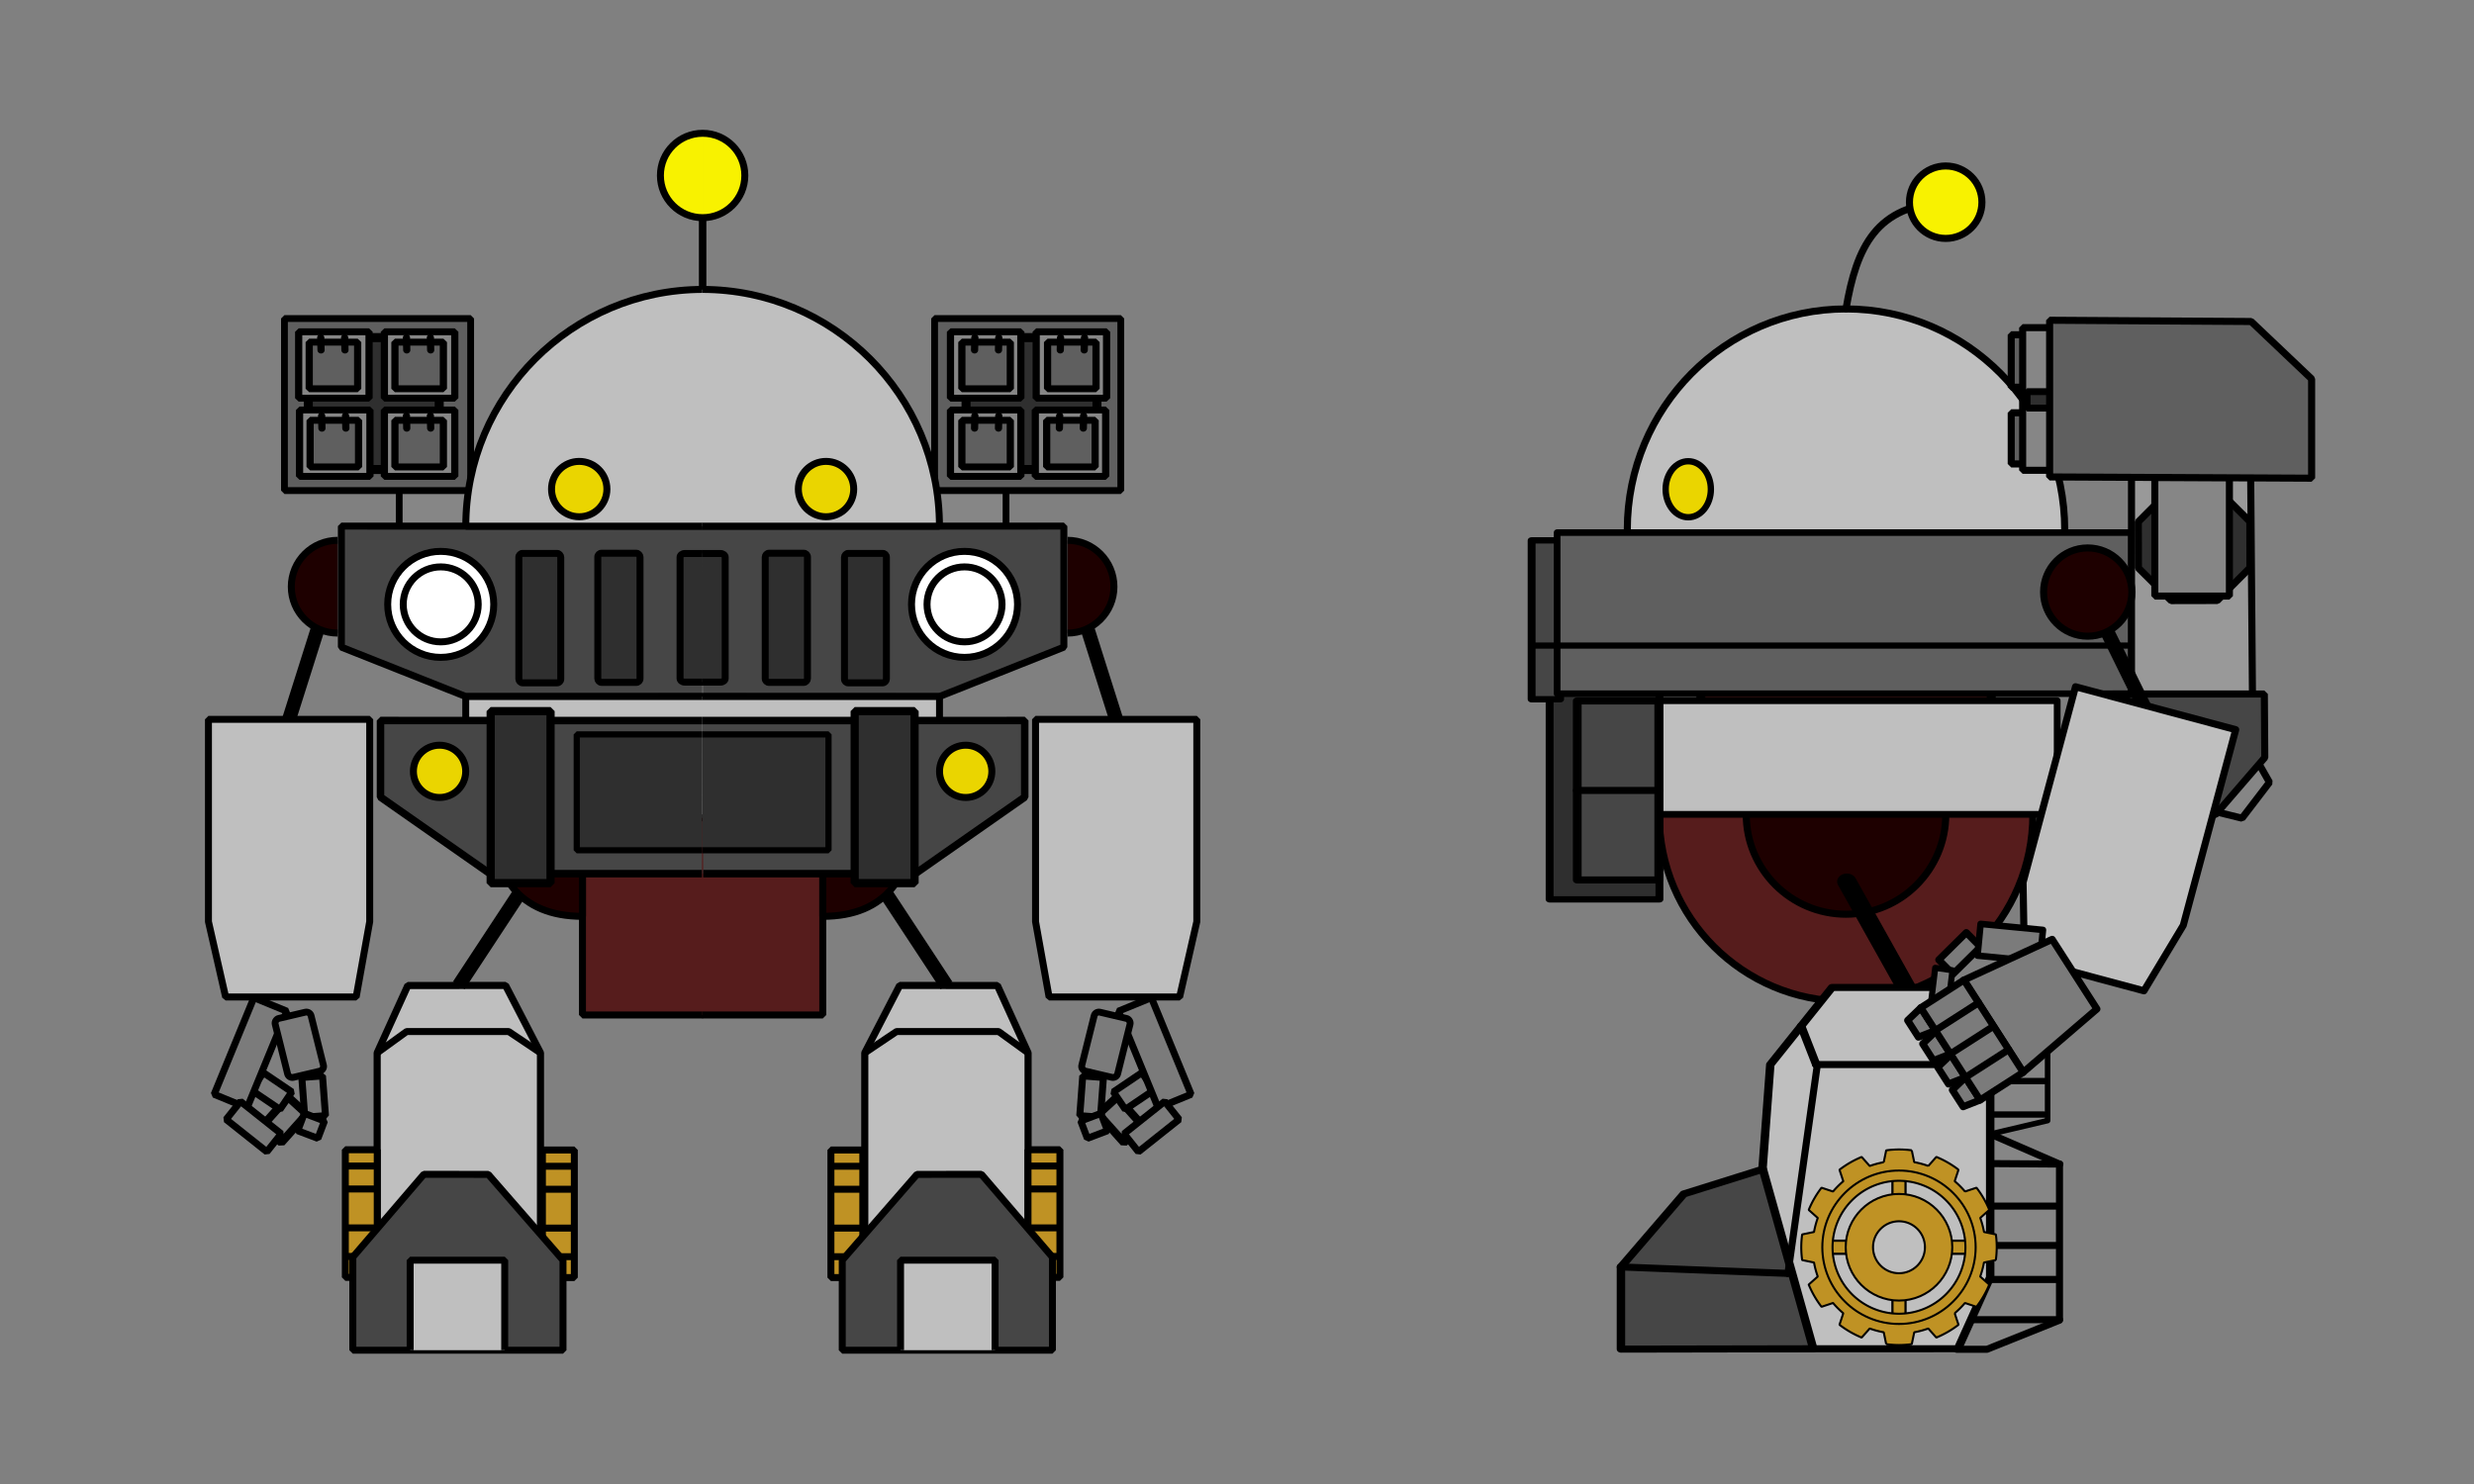 <?xml version="1.0" encoding="UTF-8" standalone="no"?>
<!-- Created with Inkscape (http://www.inkscape.org/) -->

<svg
   width="350mm"
   height="210mm"
   viewBox="-21 0 350 210"
   version="1.1"
   id="svg5"
   sodipodi:docname="Type42.svg"
   inkscape:version="1.2.2 (732a01da63, 2022-12-09)"
   inkscape:export-filename="Type42.png"
   inkscape:export-xdpi="96"
   inkscape:export-ydpi="96"
   xml:space="preserve"
   xmlns:inkscape="http://www.inkscape.org/namespaces/inkscape"
   xmlns:sodipodi="http://sodipodi.sourceforge.net/DTD/sodipodi-0.dtd"
   xmlns:xlink="http://www.w3.org/1999/xlink"
   xmlns="http://www.w3.org/2000/svg"
   xmlns:svg="http://www.w3.org/2000/svg"><rect x="-21" y="0" width="350" height="210" fill="#808080" stroke="none"/><sodipodi:namedview
     id="namedview7"
     pagecolor="#6a6a6a"
     bordercolor="#000000"
     borderopacity="0.25"
     inkscape:showpageshadow="2"
     inkscape:pageopacity="0"
     inkscape:pagecheckerboard="0"
     inkscape:deskcolor="#d1d1d1"
     inkscape:document-units="mm"
     showgrid="true"
     inkscape:zoom="0.52221045"
     inkscape:cx="604.16255"
     inkscape:cy="444.26533"
     inkscape:window-width="1920"
     inkscape:window-height="1017"
     inkscape:window-x="-8"
     inkscape:window-y="-8"
     inkscape:window-maximized="1"
     inkscape:current-layer="layer22"
     showguides="true"
     inkscape:lockguides="false"><inkscape:grid
       type="xygrid"
       id="grid7980"
       empspacing="397"
       dotted="false"
       originx="0"
       originy="0"
       spacingx="0.034"
       spacingy="0.034" /><sodipodi:guide
       position="91.706,198.6"
       orientation="0,-1"
       id="guide11810"
       inkscape:locked="false" /></sodipodi:namedview><defs
     id="defs2"><inkscape:path-effect
       effect="gears"
       id="path-effect1953"
       is_visible="true"
       lpeversion="1"
       teeth="11"
       phi="11"
       min_radius="0.01" /><inkscape:path-effect
       effect="gears"
       id="path-effect1839"
       is_visible="true"
       lpeversion="1"
       teeth="8"
       phi="10"
       min_radius="10" /><inkscape:path-effect
       effect="gears"
       id="path-effect1802"
       is_visible="true"
       lpeversion="1"
       teeth="15"
       phi="5.6"
       min_radius="5" /></defs><g
     inkscape:groupmode="layer"
     id="layer10"
     inkscape:label="Front"
     transform="matrix(0.987,0,0,0.987,-25.234,-13.052)"><g
       inkscape:label="Right"
       inkscape:groupmode="layer"
       id="layer1"
       inkscape:tile-cx="78.846337"
       inkscape:tile-cy="80.368996"
       inkscape:tile-w="52.807322"
       inkscape:tile-h="52.299364"
       inkscape:tile-x0="52.192676"
       inkscape:tile-y0="54.219314"
       style="display:inline"><path
         id="path1112"
         style="fill:#1e0000;fill-opacity:1;stroke:#000000;stroke-linejoin:bevel;stroke-miterlimit:0"
         d="m 52.693,103.992 c -3.673,0 -6.65,-2.977 -6.65,-6.65 0,-3.673 2.977,-6.65 6.65,-6.65"
         sodipodi:nodetypes="csc" /><g
         inkscape:groupmode="layer"
         id="layer22"
         inkscape:label="MissileLancherUnit"
         style="display:inline"><rect
           style="fill:#868686;fill-opacity:1;stroke:#000000;stroke-width:0.971;stroke-linejoin:bevel;stroke-dasharray:none"
           id="rect6724"
           width="11.11"
           height="8.025"
           x="61.511"
           y="83.027" /><rect
           style="fill:#5f5f5f;fill-opacity:1;stroke:#000000;stroke-width:0.976;stroke-linejoin:bevel;stroke-dasharray:none"
           id="rect7196"
           width="26.687"
           height="24.67"
           x="45.062"
           y="58.89" /><rect
           style="display:inline;fill:#2f2f2f;fill-opacity:1;stroke:#000000;stroke-width:1.295;stroke-linecap:round;stroke-linejoin:bevel;stroke-dasharray:none"
           id="rect7697"
           width="18.762"
           height="18.913"
           x="48.48"
           y="61.626" /><g
           inkscape:groupmode="layer"
           id="layer23"
           inkscape:label="MissileLancherUnit 1"
           style="display:inline;stroke-width:0.917;stroke-dasharray:none"
           transform="matrix(1.129,0,0,1.08,-8.332,-6.017)"
           inkscape:tile-cx="59.395712"
           inkscape:tile-cy="51.647692"
           inkscape:tile-w="10.986473"
           inkscape:tile-h="10.368448"
           inkscape:tile-x0="53.902476"
           inkscape:tile-y0="46.463469"><rect
             style="display:inline;fill:#868686;fill-opacity:1;stroke:#000000;stroke-width:0.917;stroke-linejoin:bevel;stroke-dasharray:none"
             id="rect7206"
             width="8.937"
             height="8.81"
             x="59.98"
             y="61.865" /><rect
             style="display:inline;fill:#5f5f5f;fill-opacity:1;stroke:#000000;stroke-width:0.917;stroke-linecap:round;stroke-linejoin:bevel;stroke-dasharray:none"
             id="rect7442"
             width="6.152"
             height="6.189"
             x="61.319"
             y="63.234" /><path
             style="display:inline;fill:#5f5f5f;fill-opacity:1;stroke:#000000;stroke-width:0.917;stroke-linecap:round;stroke-linejoin:bevel;stroke-dasharray:none"
             d="m 62.782,62.642 0.038,1.643"
             id="path7444"
             sodipodi:nodetypes="cc" /><path
             style="display:inline;fill:#5f5f5f;fill-opacity:1;stroke:#000000;stroke-width:0.917;stroke-linecap:round;stroke-linejoin:bevel;stroke-dasharray:none"
             d="m 65.82,62.642 0.038,1.643"
             id="path7444-5"
             sodipodi:nodetypes="cc" /></g><use
           x="0"
           y="0"
           inkscape:tiled-clone-of="#layer23"
           xlink:href="#layer23"
           transform="translate(0,11.208)"
           id="use8142" /><use
           x="0"
           y="0"
           inkscape:tiled-clone-of="#layer23"
           xlink:href="#layer23"
           transform="translate(-12.286)"
           id="use8144" /><use
           x="0"
           y="0"
           inkscape:tiled-clone-of="#layer23"
           xlink:href="#layer23"
           transform="translate(-12.158,11.208)"
           id="use8146" /></g><g
         inkscape:groupmode="layer"
         id="layer2"
         inkscape:label="Hand"
         style="display:inline"
         transform="translate(-0.537,6.09)"><rect
           style="opacity:1;fill:#7b7b7b;fill-opacity:1;stroke:#000000;stroke-width:1.182;stroke-linejoin:bevel;stroke-miterlimit:0;stroke-dasharray:none;stroke-opacity:1"
           id="rect7825"
           width="3.61"
           height="5.472"
           x="144.049"
           y="89.996"
           transform="matrix(0.737,0.676,-0.667,0.745,0,0)" /><rect
           style="opacity:1;fill:#7b7b7b;fill-opacity:1;stroke:#000000;stroke-width:1;stroke-linejoin:bevel;stroke-miterlimit:0;stroke-dasharray:none;stroke-opacity:1"
           id="rect7827"
           width="3.032"
           height="4.932"
           x="-112.482"
           y="125.413"
           transform="rotate(-55.929)"
           ry="0" /><rect
           style="opacity:1;fill:#7b7b7b;fill-opacity:1;stroke:#000000;stroke-width:1;stroke-linejoin:bevel;stroke-miterlimit:0;stroke-dasharray:none;stroke-opacity:1"
           id="rect7829"
           width="5.106"
           height="14.982"
           x="95.185"
           y="123.25"
           transform="rotate(22.331)" /><rect
           style="opacity:1;fill:#7b7b7b;fill-opacity:1;stroke:#000000;stroke-width:0.98;stroke-linejoin:bevel;stroke-miterlimit:0;stroke-dasharray:none;stroke-opacity:1"
           id="rect8557"
           width="8.703"
           height="5.285"
           x="159.394"
           y="-10.972"
           transform="matrix(0.242,0.97,-0.973,0.229,0,0)"
           ry="0.681" /><rect
           style="opacity:1;fill:#7b7b7b;fill-opacity:1;stroke:#000000;stroke-width:1;stroke-linejoin:bevel;stroke-miterlimit:0;stroke-dasharray:none;stroke-opacity:1"
           id="rect8561"
           width="7.449"
           height="3.303"
           x="133.468"
           y="104.743"
           transform="rotate(38.483)"
           ry="0" /></g><g
         inkscape:groupmode="layer"
         id="layer5"
         inkscape:label="Foot"
         style="display:inline"><rect
           style="display:inline;opacity:1;fill:#7b7b7b;fill-opacity:1;stroke:#000000;stroke-width:1;stroke-linejoin:bevel;stroke-miterlimit:0;stroke-dasharray:none;stroke-opacity:1"
           id="rect9364"
           width="2.975"
           height="5.711"
           x="35.839"
           y="164.765"
           ry="0"
           transform="rotate(-4.298,80.886,10.206)" /><rect
           style="display:inline;opacity:1;fill:#7b7b7b;fill-opacity:1;stroke:#000000;stroke-width:1;stroke-linejoin:bevel;stroke-miterlimit:0;stroke-dasharray:none;stroke-opacity:1"
           id="rect10100"
           width="3.09"
           height="2.665"
           x="104.375"
           y="138.784"
           transform="rotate(20.746,-16.905,1.577)" /><path
           id="rect4897"
           style="display:inline;fill:#bfbfbf;fill-opacity:1;stroke:#000000;stroke-width:1.022;stroke-linejoin:bevel;stroke-miterlimit:0"
           d="m 62.746,154.518 14.008,-0.006 5.004,9.668 v 29.72 H 58.35 V 164.179 Z"
           sodipodi:nodetypes="ccccccc" /><g
           inkscape:groupmode="layer"
           id="layer6"
           inkscape:label="Gear"
           style="display:inline"><rect
             style="display:inline;opacity:1;fill:#bf9224;fill-opacity:1;stroke:#000000;stroke-width:1;stroke-linejoin:bevel;stroke-miterlimit:0;stroke-dasharray:none;stroke-opacity:1"
             id="rect12007"
             width="4.574"
             height="18.294"
             x="82.037"
             y="178.101" /><path
             style="display:inline;opacity:1;fill:#bf9224;fill-opacity:1;stroke:#000000;stroke-width:1;stroke-linejoin:bevel;stroke-miterlimit:0;stroke-dasharray:none;stroke-opacity:1"
             d="M 86.61,193.399 H 81.758"
             id="path12018" /><path
             style="display:inline;opacity:1;fill:#bf9224;fill-opacity:1;stroke:#000000;stroke-width:1;stroke-linejoin:bevel;stroke-miterlimit:0;stroke-dasharray:none;stroke-opacity:1"
             d="M 86.61,180.434 H 81.758"
             id="path12012" /><path
             style="display:inline;opacity:1;fill:#bf9224;fill-opacity:1;stroke:#000000;stroke-width:1;stroke-linejoin:bevel;stroke-miterlimit:0;stroke-dasharray:none;stroke-opacity:1"
             d="M 86.61,183.728 H 82.037"
             id="path12014" /><path
             style="display:inline;opacity:1;fill:#bf9224;fill-opacity:1;stroke:#000000;stroke-width:1;stroke-linejoin:bevel;stroke-miterlimit:0;stroke-dasharray:none;stroke-opacity:1"
             d="M 86.61,189.301 H 82.037"
             id="path12016" /></g><g
           inkscape:groupmode="layer"
           id="layer6-6"
           inkscape:label="Gear"
           style="display:inline"
           transform="translate(-28.25,-0.034)"><rect
             style="display:inline;opacity:1;fill:#bf9224;fill-opacity:1;stroke:#000000;stroke-width:1;stroke-linejoin:bevel;stroke-miterlimit:0;stroke-dasharray:none;stroke-opacity:1"
             id="rect12007-9"
             width="4.574"
             height="18.294"
             x="82.037"
             y="178.101" /><path
             style="display:inline;opacity:1;fill:#bf9224;fill-opacity:1;stroke:#000000;stroke-width:1;stroke-linejoin:bevel;stroke-miterlimit:0;stroke-dasharray:none;stroke-opacity:1"
             d="M 86.61,193.399 H 81.758"
             id="path12018-5" /><path
             style="display:inline;opacity:1;fill:#bf9224;fill-opacity:1;stroke:#000000;stroke-width:1;stroke-linejoin:bevel;stroke-miterlimit:0;stroke-dasharray:none;stroke-opacity:1"
             d="M 86.61,180.434 H 81.758"
             id="path12012-6" /><path
             style="display:inline;opacity:1;fill:#bf9224;fill-opacity:1;stroke:#000000;stroke-width:1;stroke-linejoin:bevel;stroke-miterlimit:0;stroke-dasharray:none;stroke-opacity:1"
             d="M 86.61,183.728 H 82.037"
             id="path12014-1" /><path
             style="display:inline;opacity:1;fill:#bf9224;fill-opacity:1;stroke:#000000;stroke-width:1;stroke-linejoin:bevel;stroke-miterlimit:0;stroke-dasharray:none;stroke-opacity:1"
             d="M 86.61,189.301 H 82.037"
             id="path12016-7" /></g><path
           style="display:inline;fill:#464646;fill-opacity:1;stroke:#000000;stroke-width:1;stroke-linejoin:bevel;stroke-miterlimit:0;stroke-opacity:1"
           d="m 74.276,181.602 10.711,12.297 v 12.908 H 54.861 V 193.462 l 10.183,-11.873 z"
           id="path4900"
           sodipodi:nodetypes="ccccccc" /><path
           style="display:inline;fill:#bfbfbf;fill-opacity:1;stroke:#000000;stroke-width:1;stroke-linejoin:bevel;stroke-miterlimit:0;stroke-opacity:1"
           d="m 63.079,206.807 v -12.908 h 13.553 v 12.908"
           id="path5686" /><path
           style="display:inline;fill:none;fill-opacity:1;stroke:#000000;stroke-width:1;stroke-linejoin:bevel;stroke-miterlimit:0;stroke-opacity:1"
           d="m 58.35,164.179 4.229,-3.062 h 14.623 l 4.555,3.062"
           id="path5690"
           sodipodi:nodetypes="cccc" /><path
           style="display:inline;fill:#ffffff;fill-opacity:1;stroke:#000000;stroke-width:2;stroke-linejoin:bevel;stroke-miterlimit:0;stroke-dasharray:none;stroke-opacity:1"
           d="m 78.598,141.514 -8.544,12.987"
           id="path4895" /></g><path
         id="rect943"
         style="fill:#464646;fill-opacity:1;stroke:#000000;stroke-linejoin:bevel;stroke-miterlimit:0"
         d="m 104.952,113.083 -33.869,0.015 -17.861,-7.093 V 88.652 l 51.807,0.014"
         sodipodi:nodetypes="ccccc" /><path
         style="fill:#ffffff;fill-opacity:1;stroke:#000000;stroke-width:2;stroke-linejoin:bevel;stroke-miterlimit:0;stroke-dasharray:none;stroke-opacity:1"
         d="m 49.84,103.351 -4.116,13.007"
         id="path1115"
         sodipodi:nodetypes="cc" /><path
         id="rect1117"
         style="display:inline;fill:#bfbfbf;fill-opacity:1;stroke:#000000;stroke-width:1;stroke-linejoin:bevel;stroke-miterlimit:0;stroke-dasharray:none"
         d="m 34.167,116.358 h 11.557 11.557 v 29.004 l -1.94,10.801 H 36.629 l -2.462,-10.801 z"
         sodipodi:nodetypes="cccccccc" /><path
         id="rect4750"
         style="display:inline;fill:#bfbfbf;fill-opacity:1;stroke:#000000;stroke-width:0.991;stroke-linejoin:bevel;stroke-miterlimit:0;stroke-dasharray:none"
         d="M 105.03,113.088 H 71.047 v 17.414 h 33.983"
         sodipodi:nodetypes="cccc" /><path
         id="rect4777"
         style="display:inline;fill:#561c1c;fill-opacity:1;stroke:#000000;stroke-width:1.001;stroke-linejoin:bevel;stroke-miterlimit:0"
         d="M 105.04,158.745 H 87.777 V 130.459 h 17.263"
         sodipodi:nodetypes="cccc" /><path
         id="path4780"
         style="fill:#1e0000;fill-opacity:1;stroke:#000000;stroke-linejoin:bevel;stroke-miterlimit:0"
         d="m 87.777,144.602 c -9.179,0 -12.922,-5.978 -12.922,-14.143 l 12.922,0.043 v 14.1"
         sodipodi:nodetypes="cc" /><g
         inkscape:groupmode="layer"
         id="layer3"
         inkscape:label="Damper"
         style="display:inline"
         transform="matrix(0.886,0,0,0.886,11.966,13.056)"><path
           id="rect10894"
           style="display:inline;opacity:1;fill:#464646;fill-opacity:1;stroke:#000000;stroke-width:1.213;stroke-linejoin:bevel;stroke-miterlimit:0"
           d="M 104.908,141.567 H 70.606 L 52.893,129.176 v -12.392 l 52.136,0.011"
           sodipodi:nodetypes="ccccc" /><rect
           style="display:inline;opacity:1;fill:#2f2f2f;fill-opacity:1;stroke:#000000;stroke-width:1.326;stroke-linejoin:bevel;stroke-miterlimit:0;stroke-dasharray:none;stroke-opacity:1"
           id="rect10901"
           width="9.686"
           height="27.83"
           x="70.717"
           y="115.266" /><path
           id="rect10960"
           style="display:inline;opacity:1;fill:#2f2f2f;fill-opacity:1;stroke:#000000;stroke-linejoin:bevel;stroke-miterlimit:0"
           d="M 105,137.781 H 84.64 v -18.748 h 20.39"
           sodipodi:nodetypes="cccc" /><circle
           style="display:inline;opacity:1;fill:#ead500;fill-opacity:1;stroke:#000000;stroke-width:1.129;stroke-linejoin:bevel;stroke-miterlimit:0;stroke-dasharray:none;stroke-opacity:1"
           id="path10958"
           cx="62.446"
           cy="125.009"
           r="4.232" /></g><g
         inkscape:groupmode="layer"
         id="layer8"
         inkscape:label="Gril"><circle
           style="display:inline;opacity:1;fill:#ffffff;fill-opacity:1;stroke:#000000;stroke-width:1;stroke-linejoin:bevel;stroke-miterlimit:0;stroke-dasharray:none;stroke-opacity:1"
           id="path10966"
           cx="67.46"
           cy="99.875"
           r="7.6" /><circle
           style="display:inline;opacity:1;fill:#ffffff;fill-opacity:1;stroke:#000000;stroke-width:1;stroke-linejoin:bevel;stroke-miterlimit:0;stroke-dasharray:none;stroke-opacity:1"
           id="path10968"
           cx="67.46"
           cy="99.875"
           r="5.374" /><rect
           style="display:inline;opacity:1;fill:#2f2f2f;fill-opacity:1;stroke:#000000;stroke-width:1;stroke-linejoin:bevel;stroke-miterlimit:0;stroke-dasharray:none;stroke-opacity:1"
           id="rect10972"
           width="6.009"
           height="18.559"
           x="78.658"
           y="92.566"
           rx="0.537"
           ry="0.537" /><rect
           style="display:inline;opacity:1;fill:#2f2f2f;fill-opacity:1;stroke:#000000;stroke-width:1;stroke-linejoin:bevel;stroke-miterlimit:0;stroke-dasharray:none;stroke-opacity:1"
           id="rect10974"
           width="6.052"
           height="18.521"
           x="89.975"
           y="92.541"
           rx="0.537"
           ry="0.537" /><path
           id="rect10976"
           style="display:inline;opacity:1;fill:#2f2f2f;fill-opacity:1;stroke:#000000;stroke-width:1;stroke-linejoin:bevel;stroke-miterlimit:0;stroke-dasharray:none"
           d="m 105.077,111.021 h -2.64 c -0.373,0 -0.673,-0.239 -0.673,-0.535 V 93.116 c 0,-0.296 0.3,-0.535 0.673,-0.535 h 2.64"
           sodipodi:nodetypes="cssssc" /></g><g
         inkscape:groupmode="layer"
         id="layer9"
         inkscape:label="Face"><path
           id="path234"
           style="display:inline;fill:#bfbfbf;fill-opacity:1;stroke:#000000;stroke-width:1.001;stroke-linejoin:bevel;stroke-miterlimit:0"
           d="m 105.058,54.719 c -18.78,0 -34.004,15.198 -34.004,33.946 h 33.975"
           sodipodi:nodetypes="cc"
           inkscape:tile-cx="88.026876"
           inkscape:tile-cy="88.665555"
           inkscape:tile-w="34.446242"
           inkscape:tile-h="68.892483"
           inkscape:tile-x0="70.553755"
           inkscape:tile-y0="54.219314" /><circle
           style="display:inline;fill:#ead500;fill-opacity:1;stroke:#000000;stroke-width:1;stroke-linejoin:bevel;stroke-miterlimit:0;stroke-dasharray:none;stroke-opacity:1"
           id="path7986"
           cx="87.312"
           cy="83.344"
           r="3.969" /><path
           id="path9737"
           style="display:inline;fill:#f8f200;fill-opacity:1;stroke:#000000;stroke-width:1;stroke-linejoin:bevel;stroke-miterlimit:0;stroke-dasharray:none"
           d="m 105,44.434 c -3.341,-2e-6 -6.05,-2.709 -6.05,-6.05 0,-3.341 2.709,-6.05 6.05,-6.05"
           sodipodi:nodetypes="csc" /><path
           style="display:inline;fill:#ffffff;fill-opacity:1;stroke:#000000;stroke-width:1;stroke-linejoin:bevel;stroke-miterlimit:0;stroke-dasharray:none;stroke-opacity:1"
           d="M 105,54.719 V 44.206"
           id="path9681" /></g></g><use
       x="0"
       y="0"
       inkscape:tiled-clone-of="#layer1"
       xlink:href="#layer1"
       transform="matrix(-1,0,0,1,210,0)"
       id="use4775"
       style="display:inline;fill:#ffffff;fill-opacity:1"
       inkscape:label="Left" /></g><g
     inkscape:groupmode="layer"
     id="layer11"
     inkscape:label="Left"><g
       inkscape:groupmode="layer"
       id="layer12"
       inkscape:label="waist"><circle
         style="fill:#561c1c;fill-opacity:1;stroke:#000000;stroke-width:1;stroke-linecap:round;stroke-linejoin:round;stroke-miterlimit:0;stroke-dasharray:none;stroke-opacity:1"
         id="path1449"
         cx="240.157"
         cy="115.256"
         r="26.435" /><circle
         style="fill:#1e0000;fill-opacity:1;stroke:#000000;stroke-width:1;stroke-linecap:round;stroke-linejoin:round;stroke-miterlimit:0;stroke-dasharray:none;stroke-opacity:1"
         id="path1452"
         cx="240.157"
         cy="115.256"
         r="14.116" /><rect
         style="fill:#bfbfbf;fill-opacity:1;stroke:#000000;stroke-width:0.954;stroke-linecap:round;stroke-linejoin:round;stroke-miterlimit:0;stroke-dasharray:none;stroke-opacity:1"
         id="rect1395"
         width="56.334"
         height="16.086"
         x="213.699"
         y="99.153" /></g><g
       inkscape:groupmode="layer"
       id="layer17"
       inkscape:label="Foot 1"
       transform="matrix(1.195,0,0,0.998,-57.326,-0.382)"
       style="display:inline"><g
         inkscape:groupmode="layer"
         id="layer18"
         inkscape:label="Booster"
         transform="matrix(0.837,0,0,1.002,42.901,9.701)"
         style="display:inline"><path
           style="fill:#868686;fill-opacity:1;stroke:#000000;stroke-width:1;stroke-linecap:round;stroke-linejoin:round;stroke-miterlimit:0;stroke-dasharray:none;stroke-opacity:1"
           d="m 266.189,151.008 10.17,4.424 v 22.088 l -10.26,4.12 h -4.254"
           id="path3547"
           sodipodi:nodetypes="cccc" /><path
           style="fill:#ffffff;fill-opacity:1;stroke:#000000;stroke-width:1;stroke-linecap:round;stroke-linejoin:round;stroke-miterlimit:0;stroke-dasharray:none;stroke-opacity:1"
           d="M 276.354,177.444 H 263.897"
           id="path3553"
           sodipodi:nodetypes="cc" /><path
           style="fill:#ffffff;fill-opacity:1;stroke:#000000;stroke-width:1;stroke-linecap:round;stroke-linejoin:round;stroke-miterlimit:0;stroke-dasharray:none;stroke-opacity:1"
           d="M 276.224,171.759 H 266.217"
           id="path3555" /><path
           style="fill:#ffffff;fill-opacity:1;stroke:#000000;stroke-width:1;stroke-linecap:round;stroke-linejoin:round;stroke-miterlimit:0;stroke-dasharray:none;stroke-opacity:1"
           d="m 276.224,166.946 h -9.373"
           id="path3557" /><path
           style="fill:#ffffff;fill-opacity:1;stroke:#000000;stroke-width:1;stroke-linecap:round;stroke-linejoin:round;stroke-miterlimit:0;stroke-dasharray:none;stroke-opacity:1"
           d="m 276.097,161.373 h -9.373"
           id="path3559" /><path
           style="fill:#ffffff;fill-opacity:1;stroke:#000000;stroke-width:1;stroke-linecap:round;stroke-linejoin:round;stroke-miterlimit:0;stroke-dasharray:none;stroke-opacity:1"
           d="m 276.411,155.427 -9.884,-0.067"
           id="path3561"
           sodipodi:nodetypes="cc" /><path
           style="fill:#868686;fill-opacity:1;stroke:#000000;stroke-width:0.788;stroke-linecap:round;stroke-linejoin:round;stroke-miterlimit:0;stroke-dasharray:none;stroke-opacity:1"
           d="m 266.485,151.203 8.193,-1.929 v -10.775 l -8.908,-2.097"
           id="path3563" /><path
           style="fill:#7b7b7b;fill-opacity:1;stroke:#000000;stroke-width:0.895;stroke-linecap:round;stroke-linejoin:round;stroke-miterlimit:0;stroke-dasharray:none;stroke-opacity:1"
           d="M 274.174,139.349 H 266.199"
           id="path3567"
           sodipodi:nodetypes="cc" /><path
           style="fill:#7b7b7b;fill-opacity:1;stroke:#000000;stroke-width:0.895;stroke-linecap:round;stroke-linejoin:round;stroke-miterlimit:0;stroke-dasharray:none;stroke-opacity:1"
           d="M 274.281,143.681 H 266.484"
           id="path3569" /><path
           style="fill:#ffffff;fill-opacity:1;stroke:#000000;stroke-width:0.895;stroke-linecap:round;stroke-linejoin:round;stroke-miterlimit:0;stroke-dasharray:none;stroke-opacity:1"
           d="m 274.174,148.418 h -8.082"
           id="path3571"
           sodipodi:nodetypes="cc" /></g><path
         style="fill:#ffffff;fill-opacity:1;stroke:#000000;stroke-width:2.288;stroke-linecap:round;stroke-linejoin:round;stroke-miterlimit:0;stroke-dasharray:none;stroke-opacity:1"
         d="m 249.035,125.391 7.318,15.652"
         id="path1971"
         sodipodi:nodetypes="cc" /><path
         id="rect1987"
         style="fill:#bfbfbf;fill-opacity:1;stroke:#000000;stroke-linecap:round;stroke-linejoin:round;stroke-miterlimit:0"
         d="m 247.284,140.4 h 18.726 V 181.489 l -3.817,10.133 -24.724,0.011 2.508,-40.3 z"
         sodipodi:nodetypes="ccccccc" /><path
         style="fill:#464646;fill-opacity:1;stroke:#000000;stroke-width:1;stroke-linecap:round;stroke-linejoin:round;stroke-miterlimit:0;stroke-dasharray:none;stroke-opacity:1"
         d="m 239.099,166.163 -9.37,3.517 -7.434,10.347 v 11.653 l 22.773,-0.051 z"
         id="path1990"
         sodipodi:nodetypes="cccccc" /><path
         style="fill:none;fill-opacity:1;stroke:#000000;stroke-width:1;stroke-linecap:round;stroke-linejoin:round;stroke-miterlimit:0;stroke-dasharray:none;stroke-opacity:1"
         d="m 222.296,180.028 19.639,0.91"
         id="path2718"
         sodipodi:nodetypes="cc" /><path
         style="display:inline;fill:none;fill-opacity:1;stroke:#000000;stroke-width:1.013;stroke-linecap:round;stroke-linejoin:round;stroke-miterlimit:0;stroke-dasharray:none;stroke-opacity:1"
         d="m 270.037,166.51 -4.21,29.936"
         id="path2780"
         transform="matrix(0.827,0,0,0.989,22.226,-13.33)"
         sodipodi:nodetypes="cc" /><path
         style="fill:none;fill-opacity:1;stroke:#000000;stroke-width:1;stroke-linecap:round;stroke-linejoin:round;stroke-miterlimit:0;stroke-dasharray:none;stroke-opacity:1"
         d="m 245.414,151.333 h 20.597"
         id="path2774"
         sodipodi:nodetypes="cc" /><path
         style="fill:none;fill-opacity:1;stroke:#000000;stroke-width:1;stroke-linecap:round;stroke-linejoin:round;stroke-miterlimit:0;stroke-dasharray:none;stroke-opacity:1"
         d="m 243.63,145.866 1.783,5.467"
         id="path2776" /><g
         id="g3350"
         transform="matrix(0.837,0,0,1.002,115.007,44.57)" /><g
         inkscape:label="Layer 1"
         id="layer1-1"
         transform="matrix(0.121,0,0,0.145,242.507,156.663)"
         style="display:inline"><rect
           style="fill:#bf9224;fill-opacity:1;stroke:#000000;stroke-width:2.175;stroke-miterlimit:0;stroke-dasharray:none;stroke-opacity:1"
           id="rect10953-0"
           width="44.372"
           height="12.825"
           x="30.087"
           y="135.46" /><rect
           style="fill:#bf9224;fill-opacity:1;stroke:#000000;stroke-width:2.175;stroke-miterlimit:0;stroke-dasharray:none;stroke-opacity:1"
           id="rect10953-1-95"
           width="44.372"
           height="12.825"
           x="134.415"
           y="135.46" /><rect
           style="fill:#bf9224;fill-opacity:1;stroke:#000000;stroke-width:2.175;stroke-miterlimit:0;stroke-dasharray:none;stroke-opacity:1"
           id="rect10953-8-4"
           width="44.372"
           height="12.825"
           x="66.601"
           y="-111.412"
           transform="rotate(90)" /><rect
           style="fill:#bf9224;fill-opacity:1;stroke:#000000;stroke-width:2.175;stroke-miterlimit:0;stroke-dasharray:none;stroke-opacity:1"
           id="rect10953-1-9-3"
           width="44.372"
           height="12.825"
           x="170.979"
           y="-111.412"
           transform="rotate(90)" /><path
           id="path2009-4"
           style="fill:#bf9224;fill-opacity:1;stroke:#000000;stroke-width:2;stroke-miterlimit:0;stroke-dasharray:none;stroke-opacity:1"
           inkscape:transform-center-x="1.3228346e-06"
           inkscape:transform-center-y="-1.7873655e-06"
           d="m 105,46.245 a 95.627,95.627 0 0 0 -12.53,0.874 l -2.397,11.616 A 84.521,84.521 0 0 0 76.36,62.41 L 68.475,53.548 A 95.627,95.627 0 0 0 46.771,66.079 l 3.732,11.259 a 84.521,84.521 0 0 0 -10.038,10.038 L 29.206,83.643 A 95.627,95.627 0 0 0 16.676,105.348 l 8.861,7.884 a 84.521,84.521 0 0 0 -3.674,13.712 l -11.616,2.397 a 95.627,95.627 0 0 0 -0.874,12.53 95.627,95.627 0 0 0 0.874,12.531 l 11.617,2.397 a 84.521,84.521 0 0 0 3.674,13.712 l -8.861,7.884 a 95.627,95.627 0 0 0 12.531,21.704 l 11.26,-3.733 a 84.521,84.521 0 0 0 10.038,10.038 l -3.733,11.259 a 95.627,95.627 0 0 0 21.704,12.531 l 7.885,-8.862 a 84.521,84.521 0 0 0 13.712,3.674 l 2.397,11.617 a 95.627,95.627 0 0 0 12.53,0.874 95.627,95.627 0 0 0 12.531,-0.874 l 2.397,-11.617 a 84.521,84.521 0 0 0 13.712,-3.674 l 7.885,8.862 a 95.627,95.627 0 0 0 21.704,-12.531 l -3.733,-11.26 a 84.521,84.521 0 0 0 10.037,-10.037 l 11.26,3.733 a 95.627,95.627 0 0 0 12.531,-21.704 l -8.862,-7.885 a 84.521,84.521 0 0 0 3.674,-13.712 l 11.617,-2.397 a 95.627,95.627 0 0 0 0.874,-12.531 95.627,95.627 0 0 0 -0.826,-12.521 l -11.61,-2.396 a 84.521,84.521 0 0 0 -3.69,-13.758 l 8.857,-7.881 A 95.627,95.627 0 0 0 180.835,83.63 l -11.249,3.729 a 84.521,84.521 0 0 0 -10.072,-10.073 l 3.728,-11.249 A 95.627,95.627 0 0 0 141.555,53.514 l -7.881,8.857 a 84.521,84.521 0 0 0 -13.758,-3.691 l -2.396,-11.609 a 95.627,95.627 0 0 0 -12.521,-0.826 z m 0,30.627 a 65,65 0 0 1 65,65 65,65 0 0 1 -65,65 65,65 0 0 1 -65,-65 65,65 0 0 1 65,-65 z" /><circle
           style="fill:none;fill-opacity:1;stroke:#000000;stroke-width:2;stroke-miterlimit:0;stroke-dasharray:none;stroke-opacity:1"
           id="path2039-5"
           cx="105"
           cy="141.872"
           r="75" /><path
           id="path2043-4"
           style="fill:#bf9224;fill-opacity:1;stroke:#000000;stroke-width:2;stroke-miterlimit:0;stroke-dasharray:none;stroke-opacity:1"
           d="m 105,89.735 c -28.795,-1.16e-4 -52.137,23.343 -52.137,52.137 -1.24e-4,28.795 23.343,52.137 52.137,52.137 28.795,1.3e-4 52.138,-23.343 52.137,-52.137 1.1e-4,-28.795 -23.343,-52.138 -52.137,-52.137 z m 0,26.726 c 14.034,-8e-5 25.411,11.377 25.411,25.411 7e-5,14.034 -11.377,25.411 -25.411,25.411 -14.034,9e-5 -25.411,-11.377 -25.411,-25.411 -7.2e-5,-14.034 11.377,-25.411 25.411,-25.411 z"
           sodipodi:nodetypes="cccccccccc" /></g></g><g
       inkscape:groupmode="layer"
       id="layer13"
       inkscape:label="face"><path
         id="path1458"
         style="fill:#bfbfbf;fill-opacity:1;stroke:#000000;stroke-width:1;stroke-linecap:round;stroke-linejoin:round;stroke-miterlimit:0;stroke-dasharray:none"
         d="m 209.218,74.941 c 0,-17.245 13.852,-31.225 30.939,-31.225 17.087,-2e-6 30.939,13.98 30.939,31.225"
         sodipodi:nodetypes="csc"
         inkscape:label="path1458" /><ellipse
         style="display:inline;fill:#ead500;fill-opacity:1;stroke:#000000;stroke-width:0.897;stroke-linejoin:bevel;stroke-miterlimit:0;stroke-dasharray:none;stroke-opacity:1"
         id="path7986-4"
         cx="217.841"
         cy="69.233"
         rx="3.198"
         ry="3.963" /><path
         style="fill:none;fill-opacity:1;stroke:#000000;stroke-width:1;stroke-linecap:round;stroke-linejoin:round;stroke-miterlimit:0;stroke-dasharray:none;stroke-opacity:1"
         d="m 240.157,43.716 c 1.485,-8.781 4.275,-14.736 14.186,-15.09"
         id="path4273"
         sodipodi:nodetypes="cc" /><circle
         style="display:inline;fill:#f8f200;fill-opacity:1;stroke:#000000;stroke-width:1.013;stroke-linecap:round;stroke-linejoin:round;stroke-miterlimit:0;stroke-dasharray:none;stroke-opacity:1"
         id="path4277"
         cx="283.175"
         cy="42.214"
         r="5.194"
         transform="matrix(0.987,0,0,0.987,-25.234,-13.052)" /></g><g
       inkscape:groupmode="layer"
       id="layer19"
       inkscape:label="Bamper"
       transform="matrix(1.238,0,0,0.996,-46.02,0.345)"><rect
         style="fill:#2f2f2f;fill-opacity:1;stroke:#000000;stroke-width:0.901;stroke-linecap:round;stroke-linejoin:round;stroke-miterlimit:0;stroke-dasharray:none;stroke-opacity:1"
         id="rect3821"
         width="12.547"
         height="31.125"
         x="197.293"
         y="96.305"
         transform="translate(1.0263907e-6)" /><rect
         style="fill:#464646;fill-opacity:1;stroke:#000000;stroke-width:1;stroke-linecap:round;stroke-linejoin:round;stroke-miterlimit:0;stroke-dasharray:none;stroke-opacity:1"
         id="rect3806"
         width="9.315"
         height="25.437"
         x="200.448"
         y="99.239" /><path
         style="fill:#ffffff;fill-opacity:1;stroke:#000000;stroke-width:1;stroke-linecap:round;stroke-linejoin:round;stroke-miterlimit:0;stroke-dasharray:none;stroke-opacity:1"
         d="m 200.448,111.957 h 9.315"
         id="path3819" /><rect
         style="display:inline;fill:#464646;fill-opacity:1;stroke:#000000;stroke-width:0.901;stroke-linecap:round;stroke-linejoin:round;stroke-miterlimit:0"
         id="rect6636"
         width="3.256"
         height="22.572"
         x="195.235"
         y="76.432" /></g><g
       id="layer16"
       inkscape:label="Chest"
       transform="matrix(1.027,0,0,0.999,-7.764,0.045)"><rect
         style="display:inline;fill:#5f5f5f;fill-opacity:1;stroke:#000000;stroke-width:0.926;stroke-linecap:round;stroke-linejoin:round;stroke-miterlimit:0;stroke-dasharray:none;stroke-opacity:1"
         id="rect1131"
         width="79.138"
         height="22.822"
         x="201.609"
         y="75.397"
         ry="0" /><path
         style="display:inline;fill:#ffffff;fill-opacity:1;stroke:#000000;stroke-width:0.884;stroke-linecap:round;stroke-linejoin:round;stroke-miterlimit:0;stroke-dasharray:none;stroke-opacity:1"
         d="m 198.094,91.4 h 82.673"
         id="path1630"
         sodipodi:nodetypes="cc" /></g><g
       inkscape:groupmode="layer"
       id="layer4"
       inkscape:label="BackPackUnit"><path
         id="rect411"
         style="fill:#999999;stroke:#000000;stroke-width:1;stroke-linejoin:bevel;stroke-dasharray:none"
         d="m 280.545,60.88 h 13.841 l 3.003,4.176 0.269,33.157 H 280.545 Z"
         sodipodi:nodetypes="cccccc" /><path
         style="fill:#868686;fill-opacity:1;stroke:#000000;stroke-width:1;stroke-linejoin:bevel"
         d="m 298.246,107.507 1.817,3.2 -3.88,5.074 -3.779,-0.926 z"
         id="path1522"
         sodipodi:nodetypes="ccccc" /><path
         id="rect516"
         style="fill:#464646;fill-opacity:1;stroke:#000000;stroke-linejoin:bevel"
         d="m 277.885,98.214 21.454,3e-6 0.063,8.982 -6.953,8.059 h -14.385 z"
         sodipodi:nodetypes="cccccc" /></g><g
       id="layer21"
       inkscape:label="MissaileLancherUnit"
       inkscape:groupmode="layer"><path
         sodipodi:type="star"
         style="fill:#2f2f2f;fill-opacity:1;stroke:#000000;stroke-width:8.572;stroke-linejoin:bevel;stroke-dasharray:none"
         id="path4267"
         inkscape:flatsided="true"
         sodipodi:sides="8"
         sodipodi:cx="1135.42"
         sodipodi:cy="258.05002"
         sodipodi:r1="72.987564"
         sodipodi:r2="36.493782"
         sodipodi:arg1="0.78539816"
         sodipodi:arg2="1.1780972"
         inkscape:rounded="0"
         inkscape:randomized="0"
         d="m 1187.03,309.66 -51.61,21.378 -51.61,-21.378 -21.378,-51.61 21.378,-51.61 51.61,-21.378 51.61,21.378 21.378,51.61 z"
         transform="matrix(0.108,-0.045,0.045,0.108,155.169,100.316)"
         inkscape:transform-center-x="0.53824902"
         inkscape:transform-center-y="-0.22168312" /><rect
         style="fill:#868686;stroke:#000000;stroke-width:1;stroke-linejoin:bevel"
         id="rect416"
         width="10.551"
         height="16.783"
         x="283.845"
         y="67.563" /><rect
         style="fill:#5f5f5f;stroke:#000000;stroke-width:1;stroke-linejoin:bevel;fill-opacity:1"
         id="rect579"
         width="4.523"
         height="7.424"
         x="263.53"
         y="47.372" /><rect
         style="fill:#5f5f5f;stroke:#000000;stroke-width:1;stroke-linejoin:bevel;fill-opacity:1"
         id="rect579-7"
         width="4.523"
         height="7.234"
         x="263.53"
         y="58.416" /><rect
         style="fill:#868686;stroke:#000000;stroke-width:1;stroke-linejoin:bevel"
         id="rect573"
         width="12.15"
         height="20.183"
         x="265.146"
         y="46.367" /><rect
         style="fill:#2f2f2f;fill-opacity:1;stroke:#000000;stroke-width:0.972;stroke-linejoin:bevel"
         id="rect754"
         width="12.03"
         height="2.324"
         x="265.775"
         y="55.423" /><path
         id="rect418"
         style="fill:#5f5f5f;fill-opacity:1;stroke:#000000;stroke-linejoin:bevel"
         d="m 268.964,45.318 28.509,0.179 8.554,8.123 v 14.05 l -37.062,-0.179 z"
         sodipodi:nodetypes="cccccc" /></g><g
       id="layer14"
       inkscape:label="Arm"
       style="display:inline"
       inkscape:groupmode="layer"><path
         style="fill:none;fill-opacity:1;stroke:#000000;stroke-width:2;stroke-linecap:round;stroke-linejoin:round;stroke-miterlimit:0;stroke-dasharray:none;stroke-opacity:1"
         d="m 277.112,89.388 6.272,12.746"
         id="path1642"
         sodipodi:nodetypes="cc" /><circle
         style="fill:#1e0000;fill-opacity:1;stroke:#000000;stroke-width:1;stroke-linecap:round;stroke-linejoin:round;stroke-miterlimit:0;stroke-dasharray:none;stroke-opacity:1"
         id="path1634"
         cy="83.784"
         cx="274.354"
         r="6.245" /><path
         id="rect1645"
         style="fill:#bfbfbf;fill-opacity:1;stroke:#000000;stroke-linecap:round;stroke-linejoin:round;stroke-miterlimit:0"
         d="m 272.624,97.18 22.667,6.074 -7.419,27.687 -5.565,9.268 -16.916,-4.533 -0.185,-10.809 z"
         sodipodi:nodetypes="ccccccc" /><g
         inkscape:groupmode="layer"
         id="layer15"
         inkscape:label="Hand 1"
         transform="rotate(57.286,221.789,238.641)"><rect
           style="fill:#7b7b7b;fill-opacity:1;stroke:#000000;stroke-width:1;stroke-linecap:round;stroke-linejoin:round;stroke-miterlimit:0;stroke-dasharray:none;stroke-opacity:1"
           id="rect1893"
           width="5.478"
           height="2.85"
           x="179.284"
           y="-119.358"
           transform="rotate(78.028)" /><rect
           style="fill:#7b7b7b;fill-opacity:1;stroke:#000000;stroke-width:0.866;stroke-linecap:round;stroke-linejoin:round;stroke-miterlimit:0;stroke-dasharray:none;stroke-opacity:1"
           id="rect1893-3"
           width="4.753"
           height="2.464"
           x="218.783"
           y="21.612"
           transform="matrix(0.771,0.637,-0.652,0.758,0,0)" /><rect
           style="fill:#7b7b7b;fill-opacity:1;stroke:#000000;stroke-width:0.924;stroke-linecap:round;stroke-linejoin:round;stroke-miterlimit:0;stroke-dasharray:none;stroke-opacity:1"
           id="rect1889"
           width="4.513"
           height="8.864"
           x="210.898"
           y="14.513"
           transform="rotate(38.223)" /><path
           id="rect1756"
           style="fill:#7b7b7b;fill-opacity:1;stroke:#000000;stroke-linecap:round;stroke-linejoin:round;stroke-miterlimit:0"
           d="m 158.531,141.514 h 11.714 l 1.9,13.614 h -15.514 z"
           sodipodi:nodetypes="ccccc" /><path
           id="rect1837"
           style="fill:#7b7b7b;fill-opacity:1;stroke:#000000;stroke-linecap:round;stroke-linejoin:round;stroke-miterlimit:0"
           d="m 156.631,162.385 h 3.82 l -0.5,2.528 h -2.82 z"
           sodipodi:nodetypes="ccccc" /><path
           id="rect1837-6"
           style="fill:#7b7b7b;fill-opacity:1;stroke:#000000;stroke-linecap:round;stroke-linejoin:round;stroke-miterlimit:0"
           d="m 160.572,162.385 h 3.82 l -0.5,2.528 h -2.82 z"
           sodipodi:nodetypes="ccccc" /><path
           id="rect1837-69"
           style="fill:#7b7b7b;fill-opacity:1;stroke:#000000;stroke-linecap:round;stroke-linejoin:round;stroke-miterlimit:0"
           d="m 164.513,162.385 h 3.82 l -0.5,2.528 h -2.82 z"
           sodipodi:nodetypes="ccccc" /><path
           id="rect1837-0"
           style="fill:#7b7b7b;fill-opacity:1;stroke:#000000;stroke-linecap:round;stroke-linejoin:round;stroke-miterlimit:0"
           d="m 168.333,162.385 h 3.82 l -0.5,2.528 h -2.82 z"
           sodipodi:nodetypes="ccccc" /><rect
           style="fill:#7b7b7b;fill-opacity:1;stroke:#000000;stroke-width:1;stroke-linecap:round;stroke-linejoin:round;stroke-miterlimit:0;stroke-dasharray:none;stroke-opacity:1"
           id="rect1759"
           width="15.523"
           height="7.257"
           x="156.631"
           y="155.128" /><path
           style="fill:#7b7b7b;fill-opacity:1;stroke:#000000;stroke-width:1;stroke-linecap:round;stroke-linejoin:round;stroke-miterlimit:0;stroke-dasharray:none;stroke-opacity:1"
           d="m 160.451,162.385 v -7.257"
           id="path1761" /><path
           style="fill:#7b7b7b;fill-opacity:1;stroke:#000000;stroke-width:1;stroke-linecap:round;stroke-linejoin:round;stroke-miterlimit:0;stroke-dasharray:none;stroke-opacity:1"
           d="m 164.392,155.378 v 6.757"
           id="path1763" /><path
           style="fill:#7b7b7b;fill-opacity:1;stroke:#000000;stroke-width:1;stroke-linecap:round;stroke-linejoin:round;stroke-miterlimit:0;stroke-dasharray:none;stroke-opacity:1"
           d="m 168.333,155.128 v 7.257"
           id="path1765" /></g></g></g><g
     inkscape:groupmode="layer"
     id="layer7"
     inkscape:label="Back"
     inkscape:tile-cx="95.616985"
     inkscape:tile-cy="229.10472"
     inkscape:tile-w="7.7908473"
     inkscape:tile-h="39.051082"
     inkscape:tile-x0="91.471563"
     inkscape:tile-y0="209.57918" /></svg>
